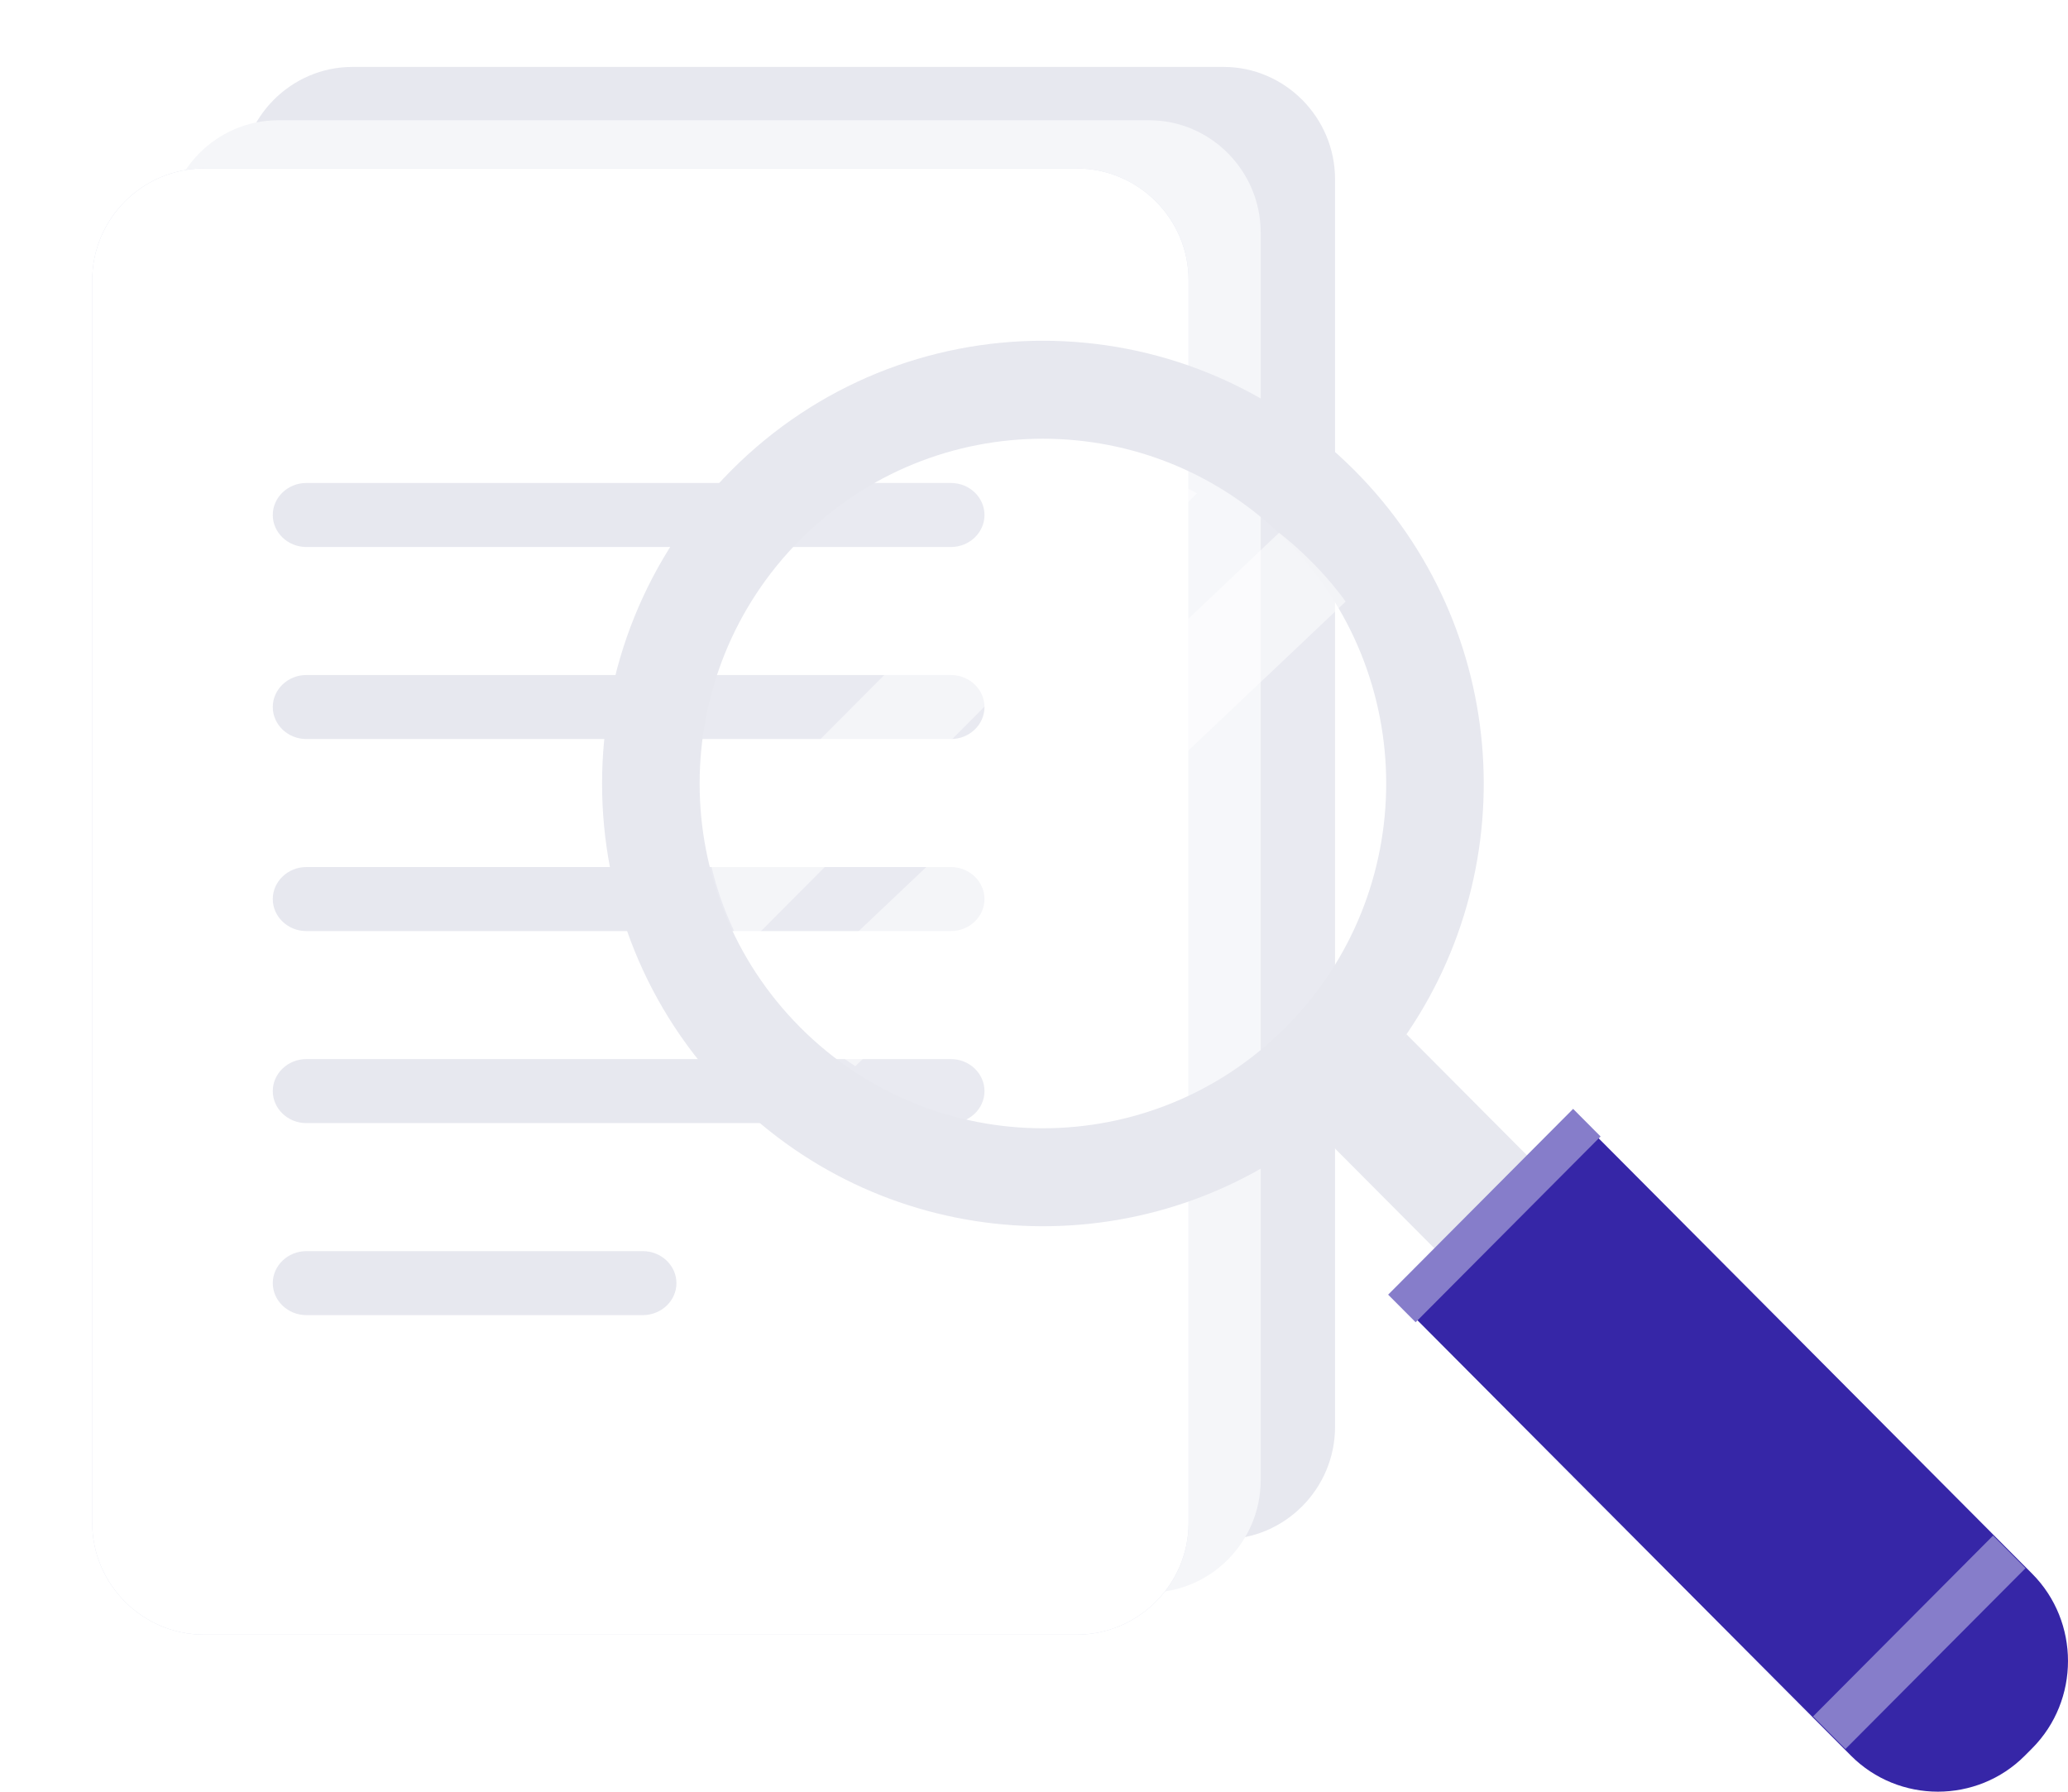 <svg width="471" height="408" viewBox="0 0 471 408" fill="none" xmlns="http://www.w3.org/2000/svg">
<g id="No Results">
<g id="search">
<g id="documents" filter="url(#filter0_d_1_1567)">
<path id="Fill 1" fill-rule="evenodd" clip-rule="evenodd" d="M278.665 347.264H80.266C66.302 347.264 54.872 335.752 54.872 321.682V37.576C54.872 23.506 66.302 12 80.266 12H278.665C292.635 12 304.065 23.506 304.065 37.576V321.682C304.065 335.752 292.635 347.264 278.665 347.264Z" fill="#E7E8EF"/>
<path id="Fill 3" fill-rule="evenodd" clip-rule="evenodd" d="M261.728 359.411H63.33C49.365 359.411 37.935 347.899 37.935 333.829V49.723C37.935 35.654 49.365 24.147 63.33 24.147H261.728C275.698 24.147 287.129 35.654 287.129 49.723V333.829C287.129 347.899 275.698 359.411 261.728 359.411Z" fill="#F5F6F9"/>
<path id="Fill 5" fill-rule="evenodd" clip-rule="evenodd" d="M245.256 369.001H46.447C32.454 369.001 21 357.536 21 343.525V60.595C21 46.584 32.454 35.125 46.447 35.125H245.256C259.255 35.125 270.709 46.584 270.709 60.595V343.525C270.709 357.536 259.255 369.001 245.256 369.001Z" fill="#D8DBEA"/>
<path id="Fill 8" fill-rule="evenodd" clip-rule="evenodd" d="M245.256 369.001H46.447C32.454 369.001 21 357.536 21 343.525V60.595C21 46.584 32.454 35.125 46.447 35.125H245.256C259.255 35.125 270.709 46.584 270.709 60.595V343.525C270.709 357.536 259.255 369.001 245.256 369.001Z" fill="white"/>
<path id="Fill 11" fill-rule="evenodd" clip-rule="evenodd" d="M216.599 121.323H69.755C65.561 121.323 62.128 118.044 62.128 114.038C62.128 110.027 65.561 106.748 69.755 106.748H216.599C220.793 106.748 224.225 110.027 224.225 114.038C224.225 118.044 220.793 121.323 216.599 121.323Z" fill="#E7E8EF"/>
<path id="Fill 13" fill-rule="evenodd" clip-rule="evenodd" d="M216.599 165.053H69.755C65.561 165.053 62.128 161.774 62.128 157.769C62.128 153.757 65.561 150.479 69.755 150.479H216.599C220.793 150.479 224.225 153.757 224.225 157.769C224.225 161.774 220.793 165.053 216.599 165.053Z" fill="#E7E8EF"/>
<path id="Fill 15" fill-rule="evenodd" clip-rule="evenodd" d="M216.599 208.783H69.755C65.561 208.783 62.128 205.504 62.128 201.498C62.128 197.493 65.561 194.208 69.755 194.208H216.599C220.793 194.208 224.225 197.493 224.225 201.498C224.225 205.504 220.793 208.783 216.599 208.783Z" fill="#E7E8EF"/>
<path id="Fill 17" fill-rule="evenodd" clip-rule="evenodd" d="M216.599 252.513H69.755C65.561 252.513 62.128 249.234 62.128 245.229C62.128 241.217 65.561 237.939 69.755 237.939H216.599C220.793 237.939 224.225 241.217 224.225 245.229C224.225 249.234 220.793 252.513 216.599 252.513Z" fill="#E7E8EF"/>
<path id="Fill 19" fill-rule="evenodd" clip-rule="evenodd" d="M146.405 296.243H69.787C65.576 296.243 62.128 292.965 62.128 288.959C62.128 284.948 65.576 281.669 69.787 281.669H146.405C150.617 281.669 154.064 284.948 154.064 288.959C154.064 292.965 150.617 296.243 146.405 296.243Z" fill="#E7E8EF"/>
</g>
<g id="search_2">
<path id="Fill 21" fill-rule="evenodd" clip-rule="evenodd" d="M301.05 239.728C271.687 269.209 226.23 272.535 193.228 249.774C189.01 246.813 184.996 243.487 181.253 239.728C179.325 237.8 177.509 235.809 175.797 233.714C172.374 229.529 169.376 225.065 166.919 220.454C162.591 212.665 159.648 204.4 158.041 195.857C152.856 169.066 160.608 140.228 181.253 119.507C201.946 98.724 230.669 90.991 257.354 96.146C265.857 97.809 274.095 100.764 281.853 105.06C286.452 107.583 290.836 110.593 295.01 114.03C297.091 115.742 299.074 117.572 300.995 119.507C304.745 123.265 308.106 127.29 311 131.53C333.677 164.658 330.358 210.304 301.05 239.728Z" fill="white" fill-opacity="0.1"/>
<path id="Fill 23" fill-rule="evenodd" clip-rule="evenodd" d="M292.834 233.922C262.286 264.604 212.78 264.598 182.226 233.922C151.712 203.281 151.712 153.563 182.266 122.887C212.78 92.246 262.286 92.246 292.8 122.887C323.348 153.563 323.348 203.281 292.834 233.922ZM308.51 107.126C269.299 67.751 205.758 67.751 166.547 107.126C127.341 146.495 127.307 210.341 166.513 249.716C202.2 285.54 258.135 288.771 297.477 259.357C301.319 256.48 305.02 253.255 308.55 249.716C312.074 246.171 315.286 242.455 318.145 238.597C347.437 199.085 344.191 142.956 308.51 107.126Z" fill="#E7E8EF"/>
<path id="Fill 25" fill-rule="evenodd" clip-rule="evenodd" d="M462.826 398.14L461.18 399.793C450.289 410.735 432.455 410.735 421.558 399.793L320.999 298.814L362.266 257.374L462.826 358.354C473.723 369.296 473.723 387.198 462.826 398.14Z" fill="#3626A7"/>
<path id="Fill 27" fill-rule="evenodd" clip-rule="evenodd" d="M320.316 235.509L350.032 265.349L328.935 286.528L299.225 256.688C303.146 253.752 306.917 250.461 310.524 246.85C314.121 243.239 317.398 239.447 320.316 235.509Z" fill="#E7E8EF"/>
<path id="Fill 29" fill-rule="evenodd" clip-rule="evenodd" d="M461.321 357.112L420.316 398.282L412.934 390.864L453.933 349.693L461.321 357.112Z" fill="#867DCA"/>
<path id="Fill 31" fill-rule="evenodd" clip-rule="evenodd" d="M364.547 258.8L322.419 301.104L316.16 294.82L358.288 252.515L364.547 258.8Z" fill="#867DCA"/>
<path id="Fill 33" fill-rule="evenodd" clip-rule="evenodd" d="M272.611 112.333L169.296 216.073C165.405 209.071 162.759 201.641 161.32 193.96L250.588 104.319C258.232 105.819 265.637 108.47 272.611 112.333Z" fill="white" fill-opacity="0.5"/>
<path id="Fill 35" fill-rule="evenodd" clip-rule="evenodd" d="M306.481 136.991L194.787 242.797C190.787 240.153 186.979 237.177 183.429 233.814C181.601 232.082 179.873 230.307 178.255 228.431L291.311 121.325C293.29 122.863 295.17 124.5 296.992 126.232C300.543 129.595 303.737 133.196 306.481 136.991Z" fill="white" fill-opacity="0.5"/>
</g>
</g>
</g>
<defs>
<filter id="filter0_d_1_1567" x="1.567" y="2.284" width="321.93" height="395.866" filterUnits="userSpaceOnUse" color-interpolation-filters="sRGB">
<feFlood flood-opacity="0" result="BackgroundImageFix"/>
<feColorMatrix in="SourceAlpha" type="matrix" values="0 0 0 0 0 0 0 0 0 0 0 0 0 0 0 0 0 0 127 0" result="hardAlpha"/>
<feOffset dy="3.239"/>
<feGaussianBlur stdDeviation="3.239"/>
<feComposite in2="hardAlpha" operator="out"/>
<feColorMatrix type="matrix" values="0 0 0 0 0.486 0 0 0 0 0.467 0 0 0 0 0.545 0 0 0 0.25 0"/>
<feBlend mode="normal" in2="BackgroundImageFix" result="effect1_dropShadow_1_1567"/>
<feBlend mode="normal" in="SourceGraphic" in2="effect1_dropShadow_1_1567" result="shape"/>
</filter>
</defs>
</svg>
